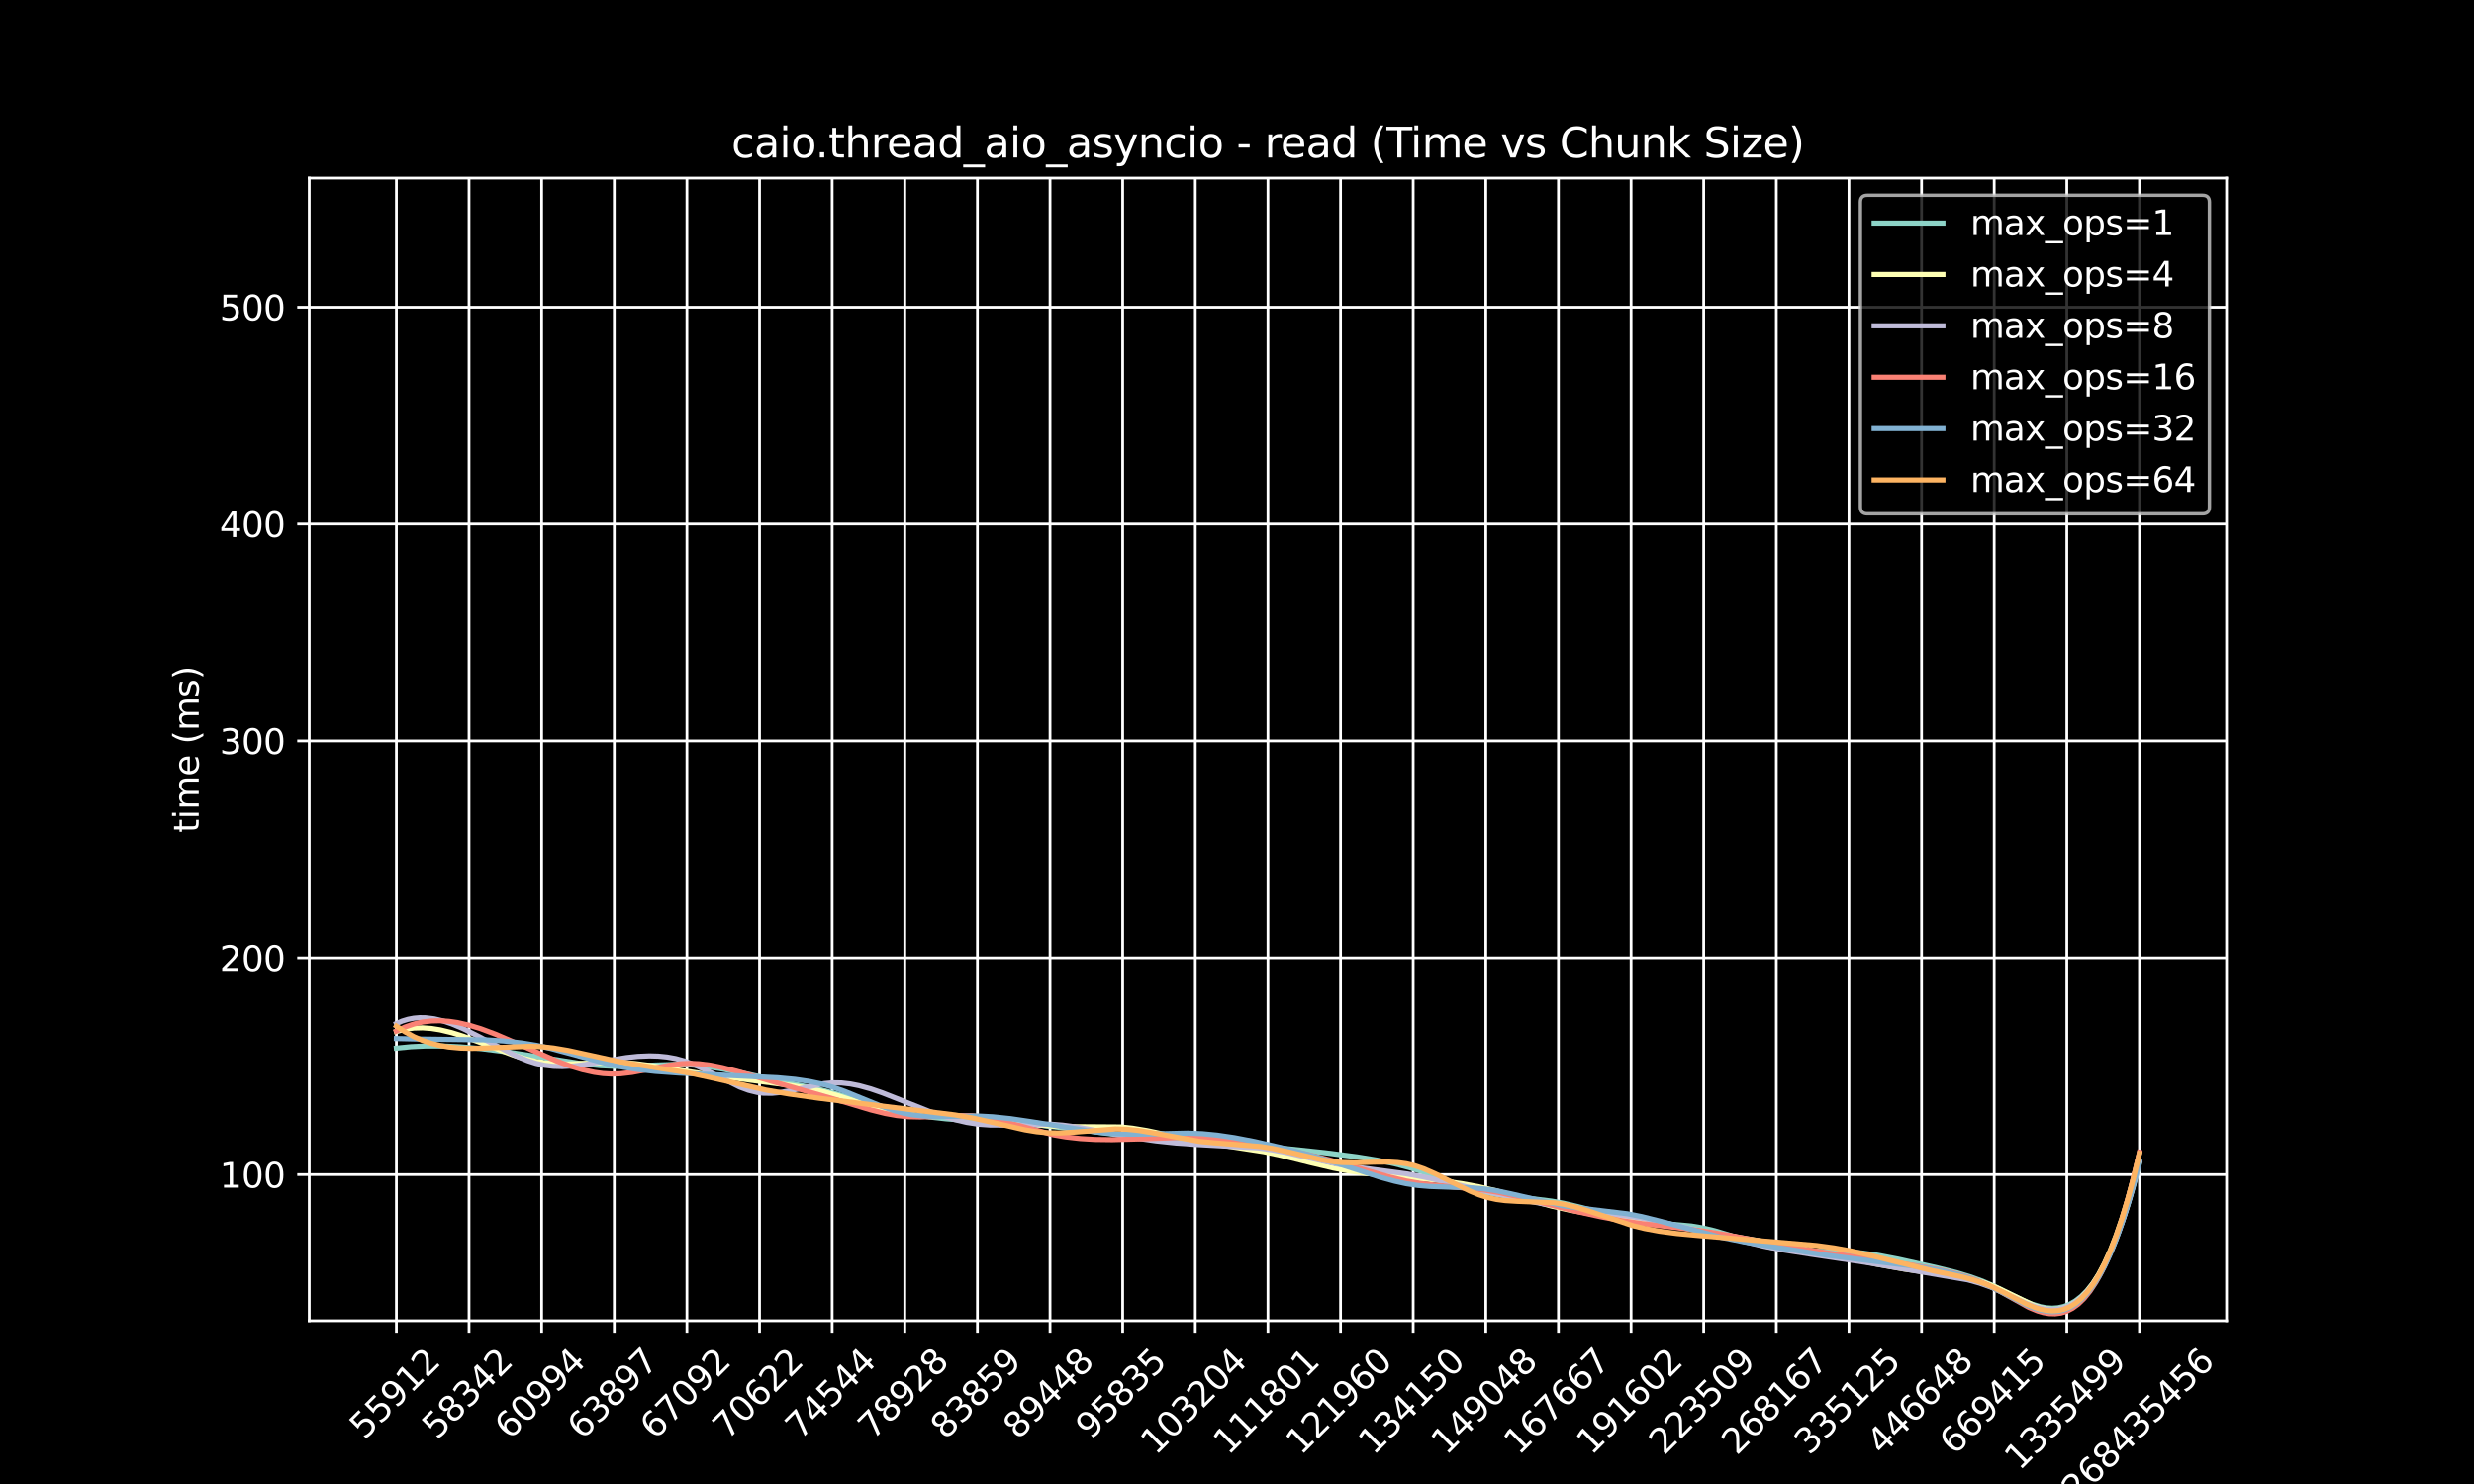 <?xml version="1.0" encoding="utf-8" standalone="no"?>
<!DOCTYPE svg PUBLIC "-//W3C//DTD SVG 1.1//EN"
  "http://www.w3.org/Graphics/SVG/1.1/DTD/svg11.dtd">
<svg xmlns:xlink="http://www.w3.org/1999/xlink" width="720pt" height="432pt" viewBox="0 0 720 432" xmlns="http://www.w3.org/2000/svg" version="1.1">
 <defs>
  <style type="text/css">*{stroke-linejoin: round; stroke-linecap: butt}</style>
 </defs>
 <g id="figure_1">
  <g id="patch_1">
   <path d="M 0 432 
L 720 432 
L 720 0 
L 0 0 
z
"/>
  </g>
  <g id="axes_1">
   <g id="patch_2">
    <path d="M 90 384.48 
L 648 384.48 
L 648 51.84 
L 90 51.84 
z
"/>
   </g>
   <g id="matplotlib.axis_1">
    <g id="xtick_1">
     <g id="line2d_1">
      <path d="M 115.364 384.48 
L 115.364 51.84 
" clip-path="url(#p810d6b434a)" style="fill: none; stroke: #ffffff; stroke-width: 0.8; stroke-linecap: square"/>
     </g>
     <g id="line2d_2">
      <defs>
       <path id="mb8917565cd" d="M 0 0 
L 0 3.5 
" style="stroke: #ffffff; stroke-width: 0.8"/>
      </defs>
      <g>
       <use xlink:href="#mb8917565cd" x="115.364" y="384.48" style="fill: #ffffff; stroke: #ffffff; stroke-width: 0.8"/>
      </g>
     </g>
     <g id="text_1">
      <!-- 55912 -->
      <g style="fill: #ffffff" transform="translate(106.067 419.348) rotate(-45) scale(0.1 -0.1)">
       <defs>
        <path id="DejaVuSans-35" d="M 691 4666 
L 3169 4666 
L 3169 4134 
L 1269 4134 
L 1269 2991 
Q 1406 3038 1543 3061 
Q 1681 3084 1819 3084 
Q 2600 3084 3056 2656 
Q 3513 2228 3513 1497 
Q 3513 744 3044 326 
Q 2575 -91 1722 -91 
Q 1428 -91 1123 -41 
Q 819 9 494 109 
L 494 744 
Q 775 591 1075 516 
Q 1375 441 1709 441 
Q 2250 441 2565 725 
Q 2881 1009 2881 1497 
Q 2881 1984 2565 2268 
Q 2250 2553 1709 2553 
Q 1456 2553 1204 2497 
Q 953 2441 691 2322 
L 691 4666 
z
" transform="scale(0.016)"/>
        <path id="DejaVuSans-39" d="M 703 97 
L 703 672 
Q 941 559 1184 500 
Q 1428 441 1663 441 
Q 2288 441 2617 861 
Q 2947 1281 2994 2138 
Q 2813 1869 2534 1725 
Q 2256 1581 1919 1581 
Q 1219 1581 811 2004 
Q 403 2428 403 3163 
Q 403 3881 828 4315 
Q 1253 4750 1959 4750 
Q 2769 4750 3195 4129 
Q 3622 3509 3622 2328 
Q 3622 1225 3098 567 
Q 2575 -91 1691 -91 
Q 1453 -91 1209 -44 
Q 966 3 703 97 
z
M 1959 2075 
Q 2384 2075 2632 2365 
Q 2881 2656 2881 3163 
Q 2881 3666 2632 3958 
Q 2384 4250 1959 4250 
Q 1534 4250 1286 3958 
Q 1038 3666 1038 3163 
Q 1038 2656 1286 2365 
Q 1534 2075 1959 2075 
z
" transform="scale(0.016)"/>
        <path id="DejaVuSans-31" d="M 794 531 
L 1825 531 
L 1825 4091 
L 703 3866 
L 703 4441 
L 1819 4666 
L 2450 4666 
L 2450 531 
L 3481 531 
L 3481 0 
L 794 0 
L 794 531 
z
" transform="scale(0.016)"/>
        <path id="DejaVuSans-32" d="M 1228 531 
L 3431 531 
L 3431 0 
L 469 0 
L 469 531 
Q 828 903 1448 1529 
Q 2069 2156 2228 2338 
Q 2531 2678 2651 2914 
Q 2772 3150 2772 3378 
Q 2772 3750 2511 3984 
Q 2250 4219 1831 4219 
Q 1534 4219 1204 4116 
Q 875 4013 500 3803 
L 500 4441 
Q 881 4594 1212 4672 
Q 1544 4750 1819 4750 
Q 2544 4750 2975 4387 
Q 3406 4025 3406 3419 
Q 3406 3131 3298 2873 
Q 3191 2616 2906 2266 
Q 2828 2175 2409 1742 
Q 1991 1309 1228 531 
z
" transform="scale(0.016)"/>
       </defs>
       <use xlink:href="#DejaVuSans-35"/>
       <use xlink:href="#DejaVuSans-35" x="63.623"/>
       <use xlink:href="#DejaVuSans-39" x="127.246"/>
       <use xlink:href="#DejaVuSans-31" x="190.869"/>
       <use xlink:href="#DejaVuSans-32" x="254.492"/>
      </g>
     </g>
    </g>
    <g id="xtick_2">
     <g id="line2d_3">
      <path d="M 136.5 384.48 
L 136.5 51.84 
" clip-path="url(#p810d6b434a)" style="fill: none; stroke: #ffffff; stroke-width: 0.8; stroke-linecap: square"/>
     </g>
     <g id="line2d_4">
      <g>
       <use xlink:href="#mb8917565cd" x="136.5" y="384.48" style="fill: #ffffff; stroke: #ffffff; stroke-width: 0.8"/>
      </g>
     </g>
     <g id="text_2">
      <!-- 58342 -->
      <g style="fill: #ffffff" transform="translate(127.204 419.348) rotate(-45) scale(0.1 -0.1)">
       <defs>
        <path id="DejaVuSans-38" d="M 2034 2216 
Q 1584 2216 1326 1975 
Q 1069 1734 1069 1313 
Q 1069 891 1326 650 
Q 1584 409 2034 409 
Q 2484 409 2743 651 
Q 3003 894 3003 1313 
Q 3003 1734 2745 1975 
Q 2488 2216 2034 2216 
z
M 1403 2484 
Q 997 2584 770 2862 
Q 544 3141 544 3541 
Q 544 4100 942 4425 
Q 1341 4750 2034 4750 
Q 2731 4750 3128 4425 
Q 3525 4100 3525 3541 
Q 3525 3141 3298 2862 
Q 3072 2584 2669 2484 
Q 3125 2378 3379 2068 
Q 3634 1759 3634 1313 
Q 3634 634 3220 271 
Q 2806 -91 2034 -91 
Q 1263 -91 848 271 
Q 434 634 434 1313 
Q 434 1759 690 2068 
Q 947 2378 1403 2484 
z
M 1172 3481 
Q 1172 3119 1398 2916 
Q 1625 2713 2034 2713 
Q 2441 2713 2670 2916 
Q 2900 3119 2900 3481 
Q 2900 3844 2670 4047 
Q 2441 4250 2034 4250 
Q 1625 4250 1398 4047 
Q 1172 3844 1172 3481 
z
" transform="scale(0.016)"/>
        <path id="DejaVuSans-33" d="M 2597 2516 
Q 3050 2419 3304 2112 
Q 3559 1806 3559 1356 
Q 3559 666 3084 287 
Q 2609 -91 1734 -91 
Q 1441 -91 1130 -33 
Q 819 25 488 141 
L 488 750 
Q 750 597 1062 519 
Q 1375 441 1716 441 
Q 2309 441 2620 675 
Q 2931 909 2931 1356 
Q 2931 1769 2642 2001 
Q 2353 2234 1838 2234 
L 1294 2234 
L 1294 2753 
L 1863 2753 
Q 2328 2753 2575 2939 
Q 2822 3125 2822 3475 
Q 2822 3834 2567 4026 
Q 2313 4219 1838 4219 
Q 1578 4219 1281 4162 
Q 984 4106 628 3988 
L 628 4550 
Q 988 4650 1302 4700 
Q 1616 4750 1894 4750 
Q 2613 4750 3031 4423 
Q 3450 4097 3450 3541 
Q 3450 3153 3228 2886 
Q 3006 2619 2597 2516 
z
" transform="scale(0.016)"/>
        <path id="DejaVuSans-34" d="M 2419 4116 
L 825 1625 
L 2419 1625 
L 2419 4116 
z
M 2253 4666 
L 3047 4666 
L 3047 1625 
L 3713 1625 
L 3713 1100 
L 3047 1100 
L 3047 0 
L 2419 0 
L 2419 1100 
L 313 1100 
L 313 1709 
L 2253 4666 
z
" transform="scale(0.016)"/>
       </defs>
       <use xlink:href="#DejaVuSans-35"/>
       <use xlink:href="#DejaVuSans-38" x="63.623"/>
       <use xlink:href="#DejaVuSans-33" x="127.246"/>
       <use xlink:href="#DejaVuSans-34" x="190.869"/>
       <use xlink:href="#DejaVuSans-32" x="254.492"/>
      </g>
     </g>
    </g>
    <g id="xtick_3">
     <g id="line2d_5">
      <path d="M 157.636 384.48 
L 157.636 51.84 
" clip-path="url(#p810d6b434a)" style="fill: none; stroke: #ffffff; stroke-width: 0.8; stroke-linecap: square"/>
     </g>
     <g id="line2d_6">
      <g>
       <use xlink:href="#mb8917565cd" x="157.636" y="384.48" style="fill: #ffffff; stroke: #ffffff; stroke-width: 0.8"/>
      </g>
     </g>
     <g id="text_3">
      <!-- 60994 -->
      <g style="fill: #ffffff" transform="translate(148.34 419.348) rotate(-45) scale(0.1 -0.1)">
       <defs>
        <path id="DejaVuSans-36" d="M 2113 2584 
Q 1688 2584 1439 2293 
Q 1191 2003 1191 1497 
Q 1191 994 1439 701 
Q 1688 409 2113 409 
Q 2538 409 2786 701 
Q 3034 994 3034 1497 
Q 3034 2003 2786 2293 
Q 2538 2584 2113 2584 
z
M 3366 4563 
L 3366 3988 
Q 3128 4100 2886 4159 
Q 2644 4219 2406 4219 
Q 1781 4219 1451 3797 
Q 1122 3375 1075 2522 
Q 1259 2794 1537 2939 
Q 1816 3084 2150 3084 
Q 2853 3084 3261 2657 
Q 3669 2231 3669 1497 
Q 3669 778 3244 343 
Q 2819 -91 2113 -91 
Q 1303 -91 875 529 
Q 447 1150 447 2328 
Q 447 3434 972 4092 
Q 1497 4750 2381 4750 
Q 2619 4750 2861 4703 
Q 3103 4656 3366 4563 
z
" transform="scale(0.016)"/>
        <path id="DejaVuSans-30" d="M 2034 4250 
Q 1547 4250 1301 3770 
Q 1056 3291 1056 2328 
Q 1056 1369 1301 889 
Q 1547 409 2034 409 
Q 2525 409 2770 889 
Q 3016 1369 3016 2328 
Q 3016 3291 2770 3770 
Q 2525 4250 2034 4250 
z
M 2034 4750 
Q 2819 4750 3233 4129 
Q 3647 3509 3647 2328 
Q 3647 1150 3233 529 
Q 2819 -91 2034 -91 
Q 1250 -91 836 529 
Q 422 1150 422 2328 
Q 422 3509 836 4129 
Q 1250 4750 2034 4750 
z
" transform="scale(0.016)"/>
       </defs>
       <use xlink:href="#DejaVuSans-36"/>
       <use xlink:href="#DejaVuSans-30" x="63.623"/>
       <use xlink:href="#DejaVuSans-39" x="127.246"/>
       <use xlink:href="#DejaVuSans-39" x="190.869"/>
       <use xlink:href="#DejaVuSans-34" x="254.492"/>
      </g>
     </g>
    </g>
    <g id="xtick_4">
     <g id="line2d_7">
      <path d="M 178.773 384.48 
L 178.773 51.84 
" clip-path="url(#p810d6b434a)" style="fill: none; stroke: #ffffff; stroke-width: 0.8; stroke-linecap: square"/>
     </g>
     <g id="line2d_8">
      <g>
       <use xlink:href="#mb8917565cd" x="178.773" y="384.48" style="fill: #ffffff; stroke: #ffffff; stroke-width: 0.8"/>
      </g>
     </g>
     <g id="text_4">
      <!-- 63897 -->
      <g style="fill: #ffffff" transform="translate(169.476 419.348) rotate(-45) scale(0.1 -0.1)">
       <defs>
        <path id="DejaVuSans-37" d="M 525 4666 
L 3525 4666 
L 3525 4397 
L 1831 0 
L 1172 0 
L 2766 4134 
L 525 4134 
L 525 4666 
z
" transform="scale(0.016)"/>
       </defs>
       <use xlink:href="#DejaVuSans-36"/>
       <use xlink:href="#DejaVuSans-33" x="63.623"/>
       <use xlink:href="#DejaVuSans-38" x="127.246"/>
       <use xlink:href="#DejaVuSans-39" x="190.869"/>
       <use xlink:href="#DejaVuSans-37" x="254.492"/>
      </g>
     </g>
    </g>
    <g id="xtick_5">
     <g id="line2d_9">
      <path d="M 199.909 384.48 
L 199.909 51.84 
" clip-path="url(#p810d6b434a)" style="fill: none; stroke: #ffffff; stroke-width: 0.8; stroke-linecap: square"/>
     </g>
     <g id="line2d_10">
      <g>
       <use xlink:href="#mb8917565cd" x="199.909" y="384.48" style="fill: #ffffff; stroke: #ffffff; stroke-width: 0.8"/>
      </g>
     </g>
     <g id="text_5">
      <!-- 67092 -->
      <g style="fill: #ffffff" transform="translate(190.613 419.348) rotate(-45) scale(0.1 -0.1)">
       <use xlink:href="#DejaVuSans-36"/>
       <use xlink:href="#DejaVuSans-37" x="63.623"/>
       <use xlink:href="#DejaVuSans-30" x="127.246"/>
       <use xlink:href="#DejaVuSans-39" x="190.869"/>
       <use xlink:href="#DejaVuSans-32" x="254.492"/>
      </g>
     </g>
    </g>
    <g id="xtick_6">
     <g id="line2d_11">
      <path d="M 221.045 384.48 
L 221.045 51.84 
" clip-path="url(#p810d6b434a)" style="fill: none; stroke: #ffffff; stroke-width: 0.8; stroke-linecap: square"/>
     </g>
     <g id="line2d_12">
      <g>
       <use xlink:href="#mb8917565cd" x="221.045" y="384.48" style="fill: #ffffff; stroke: #ffffff; stroke-width: 0.8"/>
      </g>
     </g>
     <g id="text_6">
      <!-- 70622 -->
      <g style="fill: #ffffff" transform="translate(211.749 419.348) rotate(-45) scale(0.1 -0.1)">
       <use xlink:href="#DejaVuSans-37"/>
       <use xlink:href="#DejaVuSans-30" x="63.623"/>
       <use xlink:href="#DejaVuSans-36" x="127.246"/>
       <use xlink:href="#DejaVuSans-32" x="190.869"/>
       <use xlink:href="#DejaVuSans-32" x="254.492"/>
      </g>
     </g>
    </g>
    <g id="xtick_7">
     <g id="line2d_13">
      <path d="M 242.182 384.48 
L 242.182 51.84 
" clip-path="url(#p810d6b434a)" style="fill: none; stroke: #ffffff; stroke-width: 0.8; stroke-linecap: square"/>
     </g>
     <g id="line2d_14">
      <g>
       <use xlink:href="#mb8917565cd" x="242.182" y="384.48" style="fill: #ffffff; stroke: #ffffff; stroke-width: 0.8"/>
      </g>
     </g>
     <g id="text_7">
      <!-- 74544 -->
      <g style="fill: #ffffff" transform="translate(232.886 419.348) rotate(-45) scale(0.1 -0.1)">
       <use xlink:href="#DejaVuSans-37"/>
       <use xlink:href="#DejaVuSans-34" x="63.623"/>
       <use xlink:href="#DejaVuSans-35" x="127.246"/>
       <use xlink:href="#DejaVuSans-34" x="190.869"/>
       <use xlink:href="#DejaVuSans-34" x="254.492"/>
      </g>
     </g>
    </g>
    <g id="xtick_8">
     <g id="line2d_15">
      <path d="M 263.318 384.48 
L 263.318 51.84 
" clip-path="url(#p810d6b434a)" style="fill: none; stroke: #ffffff; stroke-width: 0.8; stroke-linecap: square"/>
     </g>
     <g id="line2d_16">
      <g>
       <use xlink:href="#mb8917565cd" x="263.318" y="384.48" style="fill: #ffffff; stroke: #ffffff; stroke-width: 0.8"/>
      </g>
     </g>
     <g id="text_8">
      <!-- 78928 -->
      <g style="fill: #ffffff" transform="translate(254.022 419.348) rotate(-45) scale(0.1 -0.1)">
       <use xlink:href="#DejaVuSans-37"/>
       <use xlink:href="#DejaVuSans-38" x="63.623"/>
       <use xlink:href="#DejaVuSans-39" x="127.246"/>
       <use xlink:href="#DejaVuSans-32" x="190.869"/>
       <use xlink:href="#DejaVuSans-38" x="254.492"/>
      </g>
     </g>
    </g>
    <g id="xtick_9">
     <g id="line2d_17">
      <path d="M 284.455 384.48 
L 284.455 51.84 
" clip-path="url(#p810d6b434a)" style="fill: none; stroke: #ffffff; stroke-width: 0.8; stroke-linecap: square"/>
     </g>
     <g id="line2d_18">
      <g>
       <use xlink:href="#mb8917565cd" x="284.455" y="384.48" style="fill: #ffffff; stroke: #ffffff; stroke-width: 0.8"/>
      </g>
     </g>
     <g id="text_9">
      <!-- 83859 -->
      <g style="fill: #ffffff" transform="translate(275.158 419.348) rotate(-45) scale(0.1 -0.1)">
       <use xlink:href="#DejaVuSans-38"/>
       <use xlink:href="#DejaVuSans-33" x="63.623"/>
       <use xlink:href="#DejaVuSans-38" x="127.246"/>
       <use xlink:href="#DejaVuSans-35" x="190.869"/>
       <use xlink:href="#DejaVuSans-39" x="254.492"/>
      </g>
     </g>
    </g>
    <g id="xtick_10">
     <g id="line2d_19">
      <path d="M 305.591 384.48 
L 305.591 51.84 
" clip-path="url(#p810d6b434a)" style="fill: none; stroke: #ffffff; stroke-width: 0.8; stroke-linecap: square"/>
     </g>
     <g id="line2d_20">
      <g>
       <use xlink:href="#mb8917565cd" x="305.591" y="384.48" style="fill: #ffffff; stroke: #ffffff; stroke-width: 0.8"/>
      </g>
     </g>
     <g id="text_10">
      <!-- 89448 -->
      <g style="fill: #ffffff" transform="translate(296.295 419.348) rotate(-45) scale(0.1 -0.1)">
       <use xlink:href="#DejaVuSans-38"/>
       <use xlink:href="#DejaVuSans-39" x="63.623"/>
       <use xlink:href="#DejaVuSans-34" x="127.246"/>
       <use xlink:href="#DejaVuSans-34" x="190.869"/>
       <use xlink:href="#DejaVuSans-38" x="254.492"/>
      </g>
     </g>
    </g>
    <g id="xtick_11">
     <g id="line2d_21">
      <path d="M 326.727 384.48 
L 326.727 51.84 
" clip-path="url(#p810d6b434a)" style="fill: none; stroke: #ffffff; stroke-width: 0.8; stroke-linecap: square"/>
     </g>
     <g id="line2d_22">
      <g>
       <use xlink:href="#mb8917565cd" x="326.727" y="384.48" style="fill: #ffffff; stroke: #ffffff; stroke-width: 0.8"/>
      </g>
     </g>
     <g id="text_11">
      <!-- 95835 -->
      <g style="fill: #ffffff" transform="translate(317.431 419.348) rotate(-45) scale(0.1 -0.1)">
       <use xlink:href="#DejaVuSans-39"/>
       <use xlink:href="#DejaVuSans-35" x="63.623"/>
       <use xlink:href="#DejaVuSans-38" x="127.246"/>
       <use xlink:href="#DejaVuSans-33" x="190.869"/>
       <use xlink:href="#DejaVuSans-35" x="254.492"/>
      </g>
     </g>
    </g>
    <g id="xtick_12">
     <g id="line2d_23">
      <path d="M 347.864 384.48 
L 347.864 51.84 
" clip-path="url(#p810d6b434a)" style="fill: none; stroke: #ffffff; stroke-width: 0.8; stroke-linecap: square"/>
     </g>
     <g id="line2d_24">
      <g>
       <use xlink:href="#mb8917565cd" x="347.864" y="384.48" style="fill: #ffffff; stroke: #ffffff; stroke-width: 0.8"/>
      </g>
     </g>
     <g id="text_12">
      <!-- 103204 -->
      <g style="fill: #ffffff" transform="translate(336.318 423.847) rotate(-45) scale(0.1 -0.1)">
       <use xlink:href="#DejaVuSans-31"/>
       <use xlink:href="#DejaVuSans-30" x="63.623"/>
       <use xlink:href="#DejaVuSans-33" x="127.246"/>
       <use xlink:href="#DejaVuSans-32" x="190.869"/>
       <use xlink:href="#DejaVuSans-30" x="254.492"/>
       <use xlink:href="#DejaVuSans-34" x="318.115"/>
      </g>
     </g>
    </g>
    <g id="xtick_13">
     <g id="line2d_25">
      <path d="M 369 384.48 
L 369 51.84 
" clip-path="url(#p810d6b434a)" style="fill: none; stroke: #ffffff; stroke-width: 0.8; stroke-linecap: square"/>
     </g>
     <g id="line2d_26">
      <g>
       <use xlink:href="#mb8917565cd" x="369" y="384.48" style="fill: #ffffff; stroke: #ffffff; stroke-width: 0.8"/>
      </g>
     </g>
     <g id="text_13">
      <!-- 111801 -->
      <g style="fill: #ffffff" transform="translate(357.454 423.847) rotate(-45) scale(0.1 -0.1)">
       <use xlink:href="#DejaVuSans-31"/>
       <use xlink:href="#DejaVuSans-31" x="63.623"/>
       <use xlink:href="#DejaVuSans-31" x="127.246"/>
       <use xlink:href="#DejaVuSans-38" x="190.869"/>
       <use xlink:href="#DejaVuSans-30" x="254.492"/>
       <use xlink:href="#DejaVuSans-31" x="318.115"/>
      </g>
     </g>
    </g>
    <g id="xtick_14">
     <g id="line2d_27">
      <path d="M 390.136 384.48 
L 390.136 51.84 
" clip-path="url(#p810d6b434a)" style="fill: none; stroke: #ffffff; stroke-width: 0.8; stroke-linecap: square"/>
     </g>
     <g id="line2d_28">
      <g>
       <use xlink:href="#mb8917565cd" x="390.136" y="384.48" style="fill: #ffffff; stroke: #ffffff; stroke-width: 0.8"/>
      </g>
     </g>
     <g id="text_14">
      <!-- 121960 -->
      <g style="fill: #ffffff" transform="translate(378.591 423.847) rotate(-45) scale(0.1 -0.1)">
       <use xlink:href="#DejaVuSans-31"/>
       <use xlink:href="#DejaVuSans-32" x="63.623"/>
       <use xlink:href="#DejaVuSans-31" x="127.246"/>
       <use xlink:href="#DejaVuSans-39" x="190.869"/>
       <use xlink:href="#DejaVuSans-36" x="254.492"/>
       <use xlink:href="#DejaVuSans-30" x="318.115"/>
      </g>
     </g>
    </g>
    <g id="xtick_15">
     <g id="line2d_29">
      <path d="M 411.273 384.48 
L 411.273 51.84 
" clip-path="url(#p810d6b434a)" style="fill: none; stroke: #ffffff; stroke-width: 0.8; stroke-linecap: square"/>
     </g>
     <g id="line2d_30">
      <g>
       <use xlink:href="#mb8917565cd" x="411.273" y="384.48" style="fill: #ffffff; stroke: #ffffff; stroke-width: 0.8"/>
      </g>
     </g>
     <g id="text_15">
      <!-- 134150 -->
      <g style="fill: #ffffff" transform="translate(399.727 423.847) rotate(-45) scale(0.1 -0.1)">
       <use xlink:href="#DejaVuSans-31"/>
       <use xlink:href="#DejaVuSans-33" x="63.623"/>
       <use xlink:href="#DejaVuSans-34" x="127.246"/>
       <use xlink:href="#DejaVuSans-31" x="190.869"/>
       <use xlink:href="#DejaVuSans-35" x="254.492"/>
       <use xlink:href="#DejaVuSans-30" x="318.115"/>
      </g>
     </g>
    </g>
    <g id="xtick_16">
     <g id="line2d_31">
      <path d="M 432.409 384.48 
L 432.409 51.84 
" clip-path="url(#p810d6b434a)" style="fill: none; stroke: #ffffff; stroke-width: 0.8; stroke-linecap: square"/>
     </g>
     <g id="line2d_32">
      <g>
       <use xlink:href="#mb8917565cd" x="432.409" y="384.48" style="fill: #ffffff; stroke: #ffffff; stroke-width: 0.8"/>
      </g>
     </g>
     <g id="text_16">
      <!-- 149048 -->
      <g style="fill: #ffffff" transform="translate(420.863 423.847) rotate(-45) scale(0.1 -0.1)">
       <use xlink:href="#DejaVuSans-31"/>
       <use xlink:href="#DejaVuSans-34" x="63.623"/>
       <use xlink:href="#DejaVuSans-39" x="127.246"/>
       <use xlink:href="#DejaVuSans-30" x="190.869"/>
       <use xlink:href="#DejaVuSans-34" x="254.492"/>
       <use xlink:href="#DejaVuSans-38" x="318.115"/>
      </g>
     </g>
    </g>
    <g id="xtick_17">
     <g id="line2d_33">
      <path d="M 453.545 384.48 
L 453.545 51.84 
" clip-path="url(#p810d6b434a)" style="fill: none; stroke: #ffffff; stroke-width: 0.8; stroke-linecap: square"/>
     </g>
     <g id="line2d_34">
      <g>
       <use xlink:href="#mb8917565cd" x="453.545" y="384.48" style="fill: #ffffff; stroke: #ffffff; stroke-width: 0.8"/>
      </g>
     </g>
     <g id="text_17">
      <!-- 167667 -->
      <g style="fill: #ffffff" transform="translate(442 423.847) rotate(-45) scale(0.1 -0.1)">
       <use xlink:href="#DejaVuSans-31"/>
       <use xlink:href="#DejaVuSans-36" x="63.623"/>
       <use xlink:href="#DejaVuSans-37" x="127.246"/>
       <use xlink:href="#DejaVuSans-36" x="190.869"/>
       <use xlink:href="#DejaVuSans-36" x="254.492"/>
       <use xlink:href="#DejaVuSans-37" x="318.115"/>
      </g>
     </g>
    </g>
    <g id="xtick_18">
     <g id="line2d_35">
      <path d="M 474.682 384.48 
L 474.682 51.84 
" clip-path="url(#p810d6b434a)" style="fill: none; stroke: #ffffff; stroke-width: 0.8; stroke-linecap: square"/>
     </g>
     <g id="line2d_36">
      <g>
       <use xlink:href="#mb8917565cd" x="474.682" y="384.48" style="fill: #ffffff; stroke: #ffffff; stroke-width: 0.8"/>
      </g>
     </g>
     <g id="text_18">
      <!-- 191602 -->
      <g style="fill: #ffffff" transform="translate(463.136 423.847) rotate(-45) scale(0.1 -0.1)">
       <use xlink:href="#DejaVuSans-31"/>
       <use xlink:href="#DejaVuSans-39" x="63.623"/>
       <use xlink:href="#DejaVuSans-31" x="127.246"/>
       <use xlink:href="#DejaVuSans-36" x="190.869"/>
       <use xlink:href="#DejaVuSans-30" x="254.492"/>
       <use xlink:href="#DejaVuSans-32" x="318.115"/>
      </g>
     </g>
    </g>
    <g id="xtick_19">
     <g id="line2d_37">
      <path d="M 495.818 384.48 
L 495.818 51.84 
" clip-path="url(#p810d6b434a)" style="fill: none; stroke: #ffffff; stroke-width: 0.8; stroke-linecap: square"/>
     </g>
     <g id="line2d_38">
      <g>
       <use xlink:href="#mb8917565cd" x="495.818" y="384.48" style="fill: #ffffff; stroke: #ffffff; stroke-width: 0.8"/>
      </g>
     </g>
     <g id="text_19">
      <!-- 223509 -->
      <g style="fill: #ffffff" transform="translate(484.272 423.847) rotate(-45) scale(0.1 -0.1)">
       <use xlink:href="#DejaVuSans-32"/>
       <use xlink:href="#DejaVuSans-32" x="63.623"/>
       <use xlink:href="#DejaVuSans-33" x="127.246"/>
       <use xlink:href="#DejaVuSans-35" x="190.869"/>
       <use xlink:href="#DejaVuSans-30" x="254.492"/>
       <use xlink:href="#DejaVuSans-39" x="318.115"/>
      </g>
     </g>
    </g>
    <g id="xtick_20">
     <g id="line2d_39">
      <path d="M 516.955 384.48 
L 516.955 51.84 
" clip-path="url(#p810d6b434a)" style="fill: none; stroke: #ffffff; stroke-width: 0.8; stroke-linecap: square"/>
     </g>
     <g id="line2d_40">
      <g>
       <use xlink:href="#mb8917565cd" x="516.955" y="384.48" style="fill: #ffffff; stroke: #ffffff; stroke-width: 0.8"/>
      </g>
     </g>
     <g id="text_20">
      <!-- 268167 -->
      <g style="fill: #ffffff" transform="translate(505.409 423.847) rotate(-45) scale(0.1 -0.1)">
       <use xlink:href="#DejaVuSans-32"/>
       <use xlink:href="#DejaVuSans-36" x="63.623"/>
       <use xlink:href="#DejaVuSans-38" x="127.246"/>
       <use xlink:href="#DejaVuSans-31" x="190.869"/>
       <use xlink:href="#DejaVuSans-36" x="254.492"/>
       <use xlink:href="#DejaVuSans-37" x="318.115"/>
      </g>
     </g>
    </g>
    <g id="xtick_21">
     <g id="line2d_41">
      <path d="M 538.091 384.48 
L 538.091 51.84 
" clip-path="url(#p810d6b434a)" style="fill: none; stroke: #ffffff; stroke-width: 0.8; stroke-linecap: square"/>
     </g>
     <g id="line2d_42">
      <g>
       <use xlink:href="#mb8917565cd" x="538.091" y="384.48" style="fill: #ffffff; stroke: #ffffff; stroke-width: 0.8"/>
      </g>
     </g>
     <g id="text_21">
      <!-- 335125 -->
      <g style="fill: #ffffff" transform="translate(526.545 423.847) rotate(-45) scale(0.1 -0.1)">
       <use xlink:href="#DejaVuSans-33"/>
       <use xlink:href="#DejaVuSans-33" x="63.623"/>
       <use xlink:href="#DejaVuSans-35" x="127.246"/>
       <use xlink:href="#DejaVuSans-31" x="190.869"/>
       <use xlink:href="#DejaVuSans-32" x="254.492"/>
       <use xlink:href="#DejaVuSans-35" x="318.115"/>
      </g>
     </g>
    </g>
    <g id="xtick_22">
     <g id="line2d_43">
      <path d="M 559.227 384.48 
L 559.227 51.84 
" clip-path="url(#p810d6b434a)" style="fill: none; stroke: #ffffff; stroke-width: 0.8; stroke-linecap: square"/>
     </g>
     <g id="line2d_44">
      <g>
       <use xlink:href="#mb8917565cd" x="559.227" y="384.48" style="fill: #ffffff; stroke: #ffffff; stroke-width: 0.8"/>
      </g>
     </g>
     <g id="text_22">
      <!-- 446648 -->
      <g style="fill: #ffffff" transform="translate(547.682 423.847) rotate(-45) scale(0.1 -0.1)">
       <use xlink:href="#DejaVuSans-34"/>
       <use xlink:href="#DejaVuSans-34" x="63.623"/>
       <use xlink:href="#DejaVuSans-36" x="127.246"/>
       <use xlink:href="#DejaVuSans-36" x="190.869"/>
       <use xlink:href="#DejaVuSans-34" x="254.492"/>
       <use xlink:href="#DejaVuSans-38" x="318.115"/>
      </g>
     </g>
    </g>
    <g id="xtick_23">
     <g id="line2d_45">
      <path d="M 580.364 384.48 
L 580.364 51.84 
" clip-path="url(#p810d6b434a)" style="fill: none; stroke: #ffffff; stroke-width: 0.8; stroke-linecap: square"/>
     </g>
     <g id="line2d_46">
      <g>
       <use xlink:href="#mb8917565cd" x="580.364" y="384.48" style="fill: #ffffff; stroke: #ffffff; stroke-width: 0.8"/>
      </g>
     </g>
     <g id="text_23">
      <!-- 669415 -->
      <g style="fill: #ffffff" transform="translate(568.818 423.847) rotate(-45) scale(0.1 -0.1)">
       <use xlink:href="#DejaVuSans-36"/>
       <use xlink:href="#DejaVuSans-36" x="63.623"/>
       <use xlink:href="#DejaVuSans-39" x="127.246"/>
       <use xlink:href="#DejaVuSans-34" x="190.869"/>
       <use xlink:href="#DejaVuSans-31" x="254.492"/>
       <use xlink:href="#DejaVuSans-35" x="318.115"/>
      </g>
     </g>
    </g>
    <g id="xtick_24">
     <g id="line2d_47">
      <path d="M 601.5 384.48 
L 601.5 51.84 
" clip-path="url(#p810d6b434a)" style="fill: none; stroke: #ffffff; stroke-width: 0.8; stroke-linecap: square"/>
     </g>
     <g id="line2d_48">
      <g>
       <use xlink:href="#mb8917565cd" x="601.5" y="384.48" style="fill: #ffffff; stroke: #ffffff; stroke-width: 0.8"/>
      </g>
     </g>
     <g id="text_24">
      <!-- 1335499 -->
      <g style="fill: #ffffff" transform="translate(587.705 428.346) rotate(-45) scale(0.1 -0.1)">
       <use xlink:href="#DejaVuSans-31"/>
       <use xlink:href="#DejaVuSans-33" x="63.623"/>
       <use xlink:href="#DejaVuSans-33" x="127.246"/>
       <use xlink:href="#DejaVuSans-35" x="190.869"/>
       <use xlink:href="#DejaVuSans-34" x="254.492"/>
       <use xlink:href="#DejaVuSans-39" x="318.115"/>
       <use xlink:href="#DejaVuSans-39" x="381.738"/>
      </g>
     </g>
    </g>
    <g id="xtick_25">
     <g id="line2d_49">
      <path d="M 622.636 384.48 
L 622.636 51.84 
" clip-path="url(#p810d6b434a)" style="fill: none; stroke: #ffffff; stroke-width: 0.8; stroke-linecap: square"/>
     </g>
     <g id="line2d_50">
      <g>
       <use xlink:href="#mb8917565cd" x="622.636" y="384.48" style="fill: #ffffff; stroke: #ffffff; stroke-width: 0.8"/>
      </g>
     </g>
     <g id="text_25">
      <!-- 268435456 -->
      <g style="fill: #ffffff" transform="translate(604.342 437.344) rotate(-45) scale(0.1 -0.1)">
       <use xlink:href="#DejaVuSans-32"/>
       <use xlink:href="#DejaVuSans-36" x="63.623"/>
       <use xlink:href="#DejaVuSans-38" x="127.246"/>
       <use xlink:href="#DejaVuSans-34" x="190.869"/>
       <use xlink:href="#DejaVuSans-33" x="254.492"/>
       <use xlink:href="#DejaVuSans-35" x="318.115"/>
       <use xlink:href="#DejaVuSans-34" x="381.738"/>
       <use xlink:href="#DejaVuSans-35" x="445.361"/>
       <use xlink:href="#DejaVuSans-36" x="508.984"/>
      </g>
     </g>
    </g>
    <g id="text_26">
     <!-- chunk_size -->
     <g style="fill: #ffffff" transform="translate(341.655 450.413) scale(0.1 -0.1)">
      <defs>
       <path id="DejaVuSans-63" d="M 3122 3366 
L 3122 2828 
Q 2878 2963 2633 3030 
Q 2388 3097 2138 3097 
Q 1578 3097 1268 2742 
Q 959 2388 959 1747 
Q 959 1106 1268 751 
Q 1578 397 2138 397 
Q 2388 397 2633 464 
Q 2878 531 3122 666 
L 3122 134 
Q 2881 22 2623 -34 
Q 2366 -91 2075 -91 
Q 1284 -91 818 406 
Q 353 903 353 1747 
Q 353 2603 823 3093 
Q 1294 3584 2113 3584 
Q 2378 3584 2631 3529 
Q 2884 3475 3122 3366 
z
" transform="scale(0.016)"/>
       <path id="DejaVuSans-68" d="M 3513 2113 
L 3513 0 
L 2938 0 
L 2938 2094 
Q 2938 2591 2744 2837 
Q 2550 3084 2163 3084 
Q 1697 3084 1428 2787 
Q 1159 2491 1159 1978 
L 1159 0 
L 581 0 
L 581 4863 
L 1159 4863 
L 1159 2956 
Q 1366 3272 1645 3428 
Q 1925 3584 2291 3584 
Q 2894 3584 3203 3211 
Q 3513 2838 3513 2113 
z
" transform="scale(0.016)"/>
       <path id="DejaVuSans-75" d="M 544 1381 
L 544 3500 
L 1119 3500 
L 1119 1403 
Q 1119 906 1312 657 
Q 1506 409 1894 409 
Q 2359 409 2629 706 
Q 2900 1003 2900 1516 
L 2900 3500 
L 3475 3500 
L 3475 0 
L 2900 0 
L 2900 538 
Q 2691 219 2414 64 
Q 2138 -91 1772 -91 
Q 1169 -91 856 284 
Q 544 659 544 1381 
z
M 1991 3584 
L 1991 3584 
z
" transform="scale(0.016)"/>
       <path id="DejaVuSans-6e" d="M 3513 2113 
L 3513 0 
L 2938 0 
L 2938 2094 
Q 2938 2591 2744 2837 
Q 2550 3084 2163 3084 
Q 1697 3084 1428 2787 
Q 1159 2491 1159 1978 
L 1159 0 
L 581 0 
L 581 3500 
L 1159 3500 
L 1159 2956 
Q 1366 3272 1645 3428 
Q 1925 3584 2291 3584 
Q 2894 3584 3203 3211 
Q 3513 2838 3513 2113 
z
" transform="scale(0.016)"/>
       <path id="DejaVuSans-6b" d="M 581 4863 
L 1159 4863 
L 1159 1991 
L 2875 3500 
L 3609 3500 
L 1753 1863 
L 3688 0 
L 2938 0 
L 1159 1709 
L 1159 0 
L 581 0 
L 581 4863 
z
" transform="scale(0.016)"/>
       <path id="DejaVuSans-5f" d="M 3263 -1063 
L 3263 -1509 
L -63 -1509 
L -63 -1063 
L 3263 -1063 
z
" transform="scale(0.016)"/>
       <path id="DejaVuSans-73" d="M 2834 3397 
L 2834 2853 
Q 2591 2978 2328 3040 
Q 2066 3103 1784 3103 
Q 1356 3103 1142 2972 
Q 928 2841 928 2578 
Q 928 2378 1081 2264 
Q 1234 2150 1697 2047 
L 1894 2003 
Q 2506 1872 2764 1633 
Q 3022 1394 3022 966 
Q 3022 478 2636 193 
Q 2250 -91 1575 -91 
Q 1294 -91 989 -36 
Q 684 19 347 128 
L 347 722 
Q 666 556 975 473 
Q 1284 391 1588 391 
Q 1994 391 2212 530 
Q 2431 669 2431 922 
Q 2431 1156 2273 1281 
Q 2116 1406 1581 1522 
L 1381 1569 
Q 847 1681 609 1914 
Q 372 2147 372 2553 
Q 372 3047 722 3315 
Q 1072 3584 1716 3584 
Q 2034 3584 2315 3537 
Q 2597 3491 2834 3397 
z
" transform="scale(0.016)"/>
       <path id="DejaVuSans-69" d="M 603 3500 
L 1178 3500 
L 1178 0 
L 603 0 
L 603 3500 
z
M 603 4863 
L 1178 4863 
L 1178 4134 
L 603 4134 
L 603 4863 
z
" transform="scale(0.016)"/>
       <path id="DejaVuSans-7a" d="M 353 3500 
L 3084 3500 
L 3084 2975 
L 922 459 
L 3084 459 
L 3084 0 
L 275 0 
L 275 525 
L 2438 3041 
L 353 3041 
L 353 3500 
z
" transform="scale(0.016)"/>
       <path id="DejaVuSans-65" d="M 3597 1894 
L 3597 1613 
L 953 1613 
Q 991 1019 1311 708 
Q 1631 397 2203 397 
Q 2534 397 2845 478 
Q 3156 559 3463 722 
L 3463 178 
Q 3153 47 2828 -22 
Q 2503 -91 2169 -91 
Q 1331 -91 842 396 
Q 353 884 353 1716 
Q 353 2575 817 3079 
Q 1281 3584 2069 3584 
Q 2775 3584 3186 3129 
Q 3597 2675 3597 1894 
z
M 3022 2063 
Q 3016 2534 2758 2815 
Q 2500 3097 2075 3097 
Q 1594 3097 1305 2825 
Q 1016 2553 972 2059 
L 3022 2063 
z
" transform="scale(0.016)"/>
      </defs>
      <use xlink:href="#DejaVuSans-63"/>
      <use xlink:href="#DejaVuSans-68" x="54.98"/>
      <use xlink:href="#DejaVuSans-75" x="118.359"/>
      <use xlink:href="#DejaVuSans-6e" x="181.738"/>
      <use xlink:href="#DejaVuSans-6b" x="245.117"/>
      <use xlink:href="#DejaVuSans-5f" x="303.027"/>
      <use xlink:href="#DejaVuSans-73" x="353.027"/>
      <use xlink:href="#DejaVuSans-69" x="405.127"/>
      <use xlink:href="#DejaVuSans-7a" x="432.91"/>
      <use xlink:href="#DejaVuSans-65" x="485.4"/>
     </g>
    </g>
   </g>
   <g id="matplotlib.axis_2">
    <g id="ytick_1">
     <g id="line2d_51">
      <path d="M 90 341.938 
L 648 341.938 
" clip-path="url(#p810d6b434a)" style="fill: none; stroke: #ffffff; stroke-width: 0.8; stroke-linecap: square"/>
     </g>
     <g id="line2d_52">
      <defs>
       <path id="m2b21ed55ae" d="M 0 0 
L -3.5 0 
" style="stroke: #ffffff; stroke-width: 0.8"/>
      </defs>
      <g>
       <use xlink:href="#m2b21ed55ae" x="90" y="341.938" style="fill: #ffffff; stroke: #ffffff; stroke-width: 0.8"/>
      </g>
     </g>
     <g id="text_27">
      <!-- 100 -->
      <g style="fill: #ffffff" transform="translate(63.913 345.737) scale(0.1 -0.1)">
       <use xlink:href="#DejaVuSans-31"/>
       <use xlink:href="#DejaVuSans-30" x="63.623"/>
       <use xlink:href="#DejaVuSans-30" x="127.246"/>
      </g>
     </g>
    </g>
    <g id="ytick_2">
     <g id="line2d_53">
      <path d="M 90 278.812 
L 648 278.812 
" clip-path="url(#p810d6b434a)" style="fill: none; stroke: #ffffff; stroke-width: 0.8; stroke-linecap: square"/>
     </g>
     <g id="line2d_54">
      <g>
       <use xlink:href="#m2b21ed55ae" x="90" y="278.812" style="fill: #ffffff; stroke: #ffffff; stroke-width: 0.8"/>
      </g>
     </g>
     <g id="text_28">
      <!-- 200 -->
      <g style="fill: #ffffff" transform="translate(63.913 282.611) scale(0.1 -0.1)">
       <use xlink:href="#DejaVuSans-32"/>
       <use xlink:href="#DejaVuSans-30" x="63.623"/>
       <use xlink:href="#DejaVuSans-30" x="127.246"/>
      </g>
     </g>
    </g>
    <g id="ytick_3">
     <g id="line2d_55">
      <path d="M 90 215.687 
L 648 215.687 
" clip-path="url(#p810d6b434a)" style="fill: none; stroke: #ffffff; stroke-width: 0.8; stroke-linecap: square"/>
     </g>
     <g id="line2d_56">
      <g>
       <use xlink:href="#m2b21ed55ae" x="90" y="215.687" style="fill: #ffffff; stroke: #ffffff; stroke-width: 0.8"/>
      </g>
     </g>
     <g id="text_29">
      <!-- 300 -->
      <g style="fill: #ffffff" transform="translate(63.913 219.486) scale(0.1 -0.1)">
       <use xlink:href="#DejaVuSans-33"/>
       <use xlink:href="#DejaVuSans-30" x="63.623"/>
       <use xlink:href="#DejaVuSans-30" x="127.246"/>
      </g>
     </g>
    </g>
    <g id="ytick_4">
     <g id="line2d_57">
      <path d="M 90 152.561 
L 648 152.561 
" clip-path="url(#p810d6b434a)" style="fill: none; stroke: #ffffff; stroke-width: 0.8; stroke-linecap: square"/>
     </g>
     <g id="line2d_58">
      <g>
       <use xlink:href="#m2b21ed55ae" x="90" y="152.561" style="fill: #ffffff; stroke: #ffffff; stroke-width: 0.8"/>
      </g>
     </g>
     <g id="text_30">
      <!-- 400 -->
      <g style="fill: #ffffff" transform="translate(63.913 156.36) scale(0.1 -0.1)">
       <use xlink:href="#DejaVuSans-34"/>
       <use xlink:href="#DejaVuSans-30" x="63.623"/>
       <use xlink:href="#DejaVuSans-30" x="127.246"/>
      </g>
     </g>
    </g>
    <g id="ytick_5">
     <g id="line2d_59">
      <path d="M 90 89.436 
L 648 89.436 
" clip-path="url(#p810d6b434a)" style="fill: none; stroke: #ffffff; stroke-width: 0.8; stroke-linecap: square"/>
     </g>
     <g id="line2d_60">
      <g>
       <use xlink:href="#m2b21ed55ae" x="90" y="89.436" style="fill: #ffffff; stroke: #ffffff; stroke-width: 0.8"/>
      </g>
     </g>
     <g id="text_31">
      <!-- 500 -->
      <g style="fill: #ffffff" transform="translate(63.913 93.235) scale(0.1 -0.1)">
       <use xlink:href="#DejaVuSans-35"/>
       <use xlink:href="#DejaVuSans-30" x="63.623"/>
       <use xlink:href="#DejaVuSans-30" x="127.246"/>
      </g>
     </g>
    </g>
    <g id="text_32">
     <!-- time (ms) -->
     <g style="fill: #ffffff" transform="translate(57.833 242.422) rotate(-90) scale(0.1 -0.1)">
      <defs>
       <path id="DejaVuSans-74" d="M 1172 4494 
L 1172 3500 
L 2356 3500 
L 2356 3053 
L 1172 3053 
L 1172 1153 
Q 1172 725 1289 603 
Q 1406 481 1766 481 
L 2356 481 
L 2356 0 
L 1766 0 
Q 1100 0 847 248 
Q 594 497 594 1153 
L 594 3053 
L 172 3053 
L 172 3500 
L 594 3500 
L 594 4494 
L 1172 4494 
z
" transform="scale(0.016)"/>
       <path id="DejaVuSans-6d" d="M 3328 2828 
Q 3544 3216 3844 3400 
Q 4144 3584 4550 3584 
Q 5097 3584 5394 3201 
Q 5691 2819 5691 2113 
L 5691 0 
L 5113 0 
L 5113 2094 
Q 5113 2597 4934 2840 
Q 4756 3084 4391 3084 
Q 3944 3084 3684 2787 
Q 3425 2491 3425 1978 
L 3425 0 
L 2847 0 
L 2847 2094 
Q 2847 2600 2669 2842 
Q 2491 3084 2119 3084 
Q 1678 3084 1418 2786 
Q 1159 2488 1159 1978 
L 1159 0 
L 581 0 
L 581 3500 
L 1159 3500 
L 1159 2956 
Q 1356 3278 1631 3431 
Q 1906 3584 2284 3584 
Q 2666 3584 2933 3390 
Q 3200 3197 3328 2828 
z
" transform="scale(0.016)"/>
       <path id="DejaVuSans-20" transform="scale(0.016)"/>
       <path id="DejaVuSans-28" d="M 1984 4856 
Q 1566 4138 1362 3434 
Q 1159 2731 1159 2009 
Q 1159 1288 1364 580 
Q 1569 -128 1984 -844 
L 1484 -844 
Q 1016 -109 783 600 
Q 550 1309 550 2009 
Q 550 2706 781 3412 
Q 1013 4119 1484 4856 
L 1984 4856 
z
" transform="scale(0.016)"/>
       <path id="DejaVuSans-29" d="M 513 4856 
L 1013 4856 
Q 1481 4119 1714 3412 
Q 1947 2706 1947 2009 
Q 1947 1309 1714 600 
Q 1481 -109 1013 -844 
L 513 -844 
Q 928 -128 1133 580 
Q 1338 1288 1338 2009 
Q 1338 2731 1133 3434 
Q 928 4138 513 4856 
z
" transform="scale(0.016)"/>
      </defs>
      <use xlink:href="#DejaVuSans-74"/>
      <use xlink:href="#DejaVuSans-69" x="39.209"/>
      <use xlink:href="#DejaVuSans-6d" x="66.992"/>
      <use xlink:href="#DejaVuSans-65" x="164.404"/>
      <use xlink:href="#DejaVuSans-20" x="225.928"/>
      <use xlink:href="#DejaVuSans-28" x="257.715"/>
      <use xlink:href="#DejaVuSans-6d" x="296.729"/>
      <use xlink:href="#DejaVuSans-73" x="394.141"/>
      <use xlink:href="#DejaVuSans-29" x="446.24"/>
     </g>
    </g>
   </g>
   <g id="line2d_61">
    <path d="M 115.364 305.11 
L 119.598 304.696 
L 123.832 304.491 
L 128.913 304.492 
L 133.995 304.727 
L 139.923 305.248 
L 146.698 306.096 
L 155.166 307.408 
L 169.563 309.691 
L 174.644 310.214 
L 178.879 310.419 
L 183.113 310.385 
L 190.735 310.027 
L 196.663 309.853 
L 200.897 309.983 
L 205.131 310.399 
L 209.366 311.043 
L 215.294 312.192 
L 239.006 317.277 
L 244.934 318.857 
L 261.871 323.63 
L 266.106 324.49 
L 270.34 325.142 
L 275.421 325.708 
L 282.196 326.22 
L 303.368 327.619 
L 310.143 328.402 
L 328.774 330.772 
L 335.549 331.266 
L 355.874 332.56 
L 368.577 333.76 
L 385.514 335.556 
L 394.829 336.753 
L 400.757 337.718 
L 405.839 338.776 
L 410.073 339.876 
L 414.307 341.209 
L 421.929 343.933 
L 427.857 345.933 
L 431.245 346.877 
L 434.632 347.6 
L 438.866 348.229 
L 446.488 349.022 
L 451.569 349.652 
L 454.957 350.259 
L 459.191 351.255 
L 473.588 354.913 
L 476.975 355.451 
L 481.21 355.894 
L 492.219 356.899 
L 495.606 357.471 
L 498.994 358.279 
L 503.228 359.532 
L 512.544 362.409 
L 515.931 363.214 
L 519.319 363.755 
L 522.706 364.051 
L 526.941 364.191 
L 537.95 364.391 
L 542.184 364.787 
L 546.418 365.405 
L 552.346 366.534 
L 563.356 368.966 
L 569.284 370.441 
L 573.518 371.717 
L 576.906 372.94 
L 580.293 374.39 
L 584.527 376.505 
L 588.762 378.593 
L 591.302 379.639 
L 593.843 380.408 
L 595.537 380.718 
L 597.23 380.83 
L 598.924 380.715 
L 600.618 380.343 
L 602.312 379.686 
L 604.005 378.712 
L 605.699 377.393 
L 607.393 375.698 
L 609.087 373.599 
L 610.78 371.065 
L 612.474 368.066 
L 614.168 364.574 
L 615.861 360.558 
L 617.555 355.988 
L 619.249 350.836 
L 620.943 345.071 
L 622.636 338.664 
L 622.636 338.664 
" clip-path="url(#p810d6b434a)" style="fill: none; stroke: #8dd3c7; stroke-width: 1.5; stroke-linecap: square"/>
   </g>
   <g id="line2d_62">
    <path d="M 115.364 300.264 
L 117.904 299.606 
L 120.445 299.261 
L 122.985 299.197 
L 125.526 299.382 
L 128.067 299.781 
L 131.454 300.593 
L 134.842 301.65 
L 139.923 303.528 
L 149.238 307.081 
L 152.626 308.153 
L 156.013 308.984 
L 158.554 309.402 
L 161.941 309.681 
L 165.329 309.717 
L 170.41 309.513 
L 177.185 309.231 
L 180.572 309.284 
L 184.807 309.6 
L 189.888 310.248 
L 198.357 311.633 
L 206.825 312.929 
L 217.834 314.363 
L 230.537 316.024 
L 235.619 316.91 
L 239.853 317.846 
L 244.087 319.014 
L 250.015 320.939 
L 255.943 322.836 
L 260.178 323.943 
L 263.565 324.564 
L 266.953 324.899 
L 270.34 325.013 
L 276.268 324.935 
L 282.196 324.897 
L 285.584 325.07 
L 289.818 325.544 
L 296.593 326.612 
L 302.521 327.486 
L 306.755 327.862 
L 310.99 327.972 
L 326.233 328.071 
L 329.621 328.439 
L 333.855 329.139 
L 339.783 330.382 
L 348.252 332.178 
L 354.18 333.153 
L 367.73 335.241 
L 372.811 336.323 
L 381.28 338.434 
L 388.054 340.032 
L 392.289 340.833 
L 397.37 341.558 
L 404.145 342.261 
L 419.389 343.717 
L 425.317 344.547 
L 430.398 345.481 
L 435.479 346.671 
L 442.254 348.546 
L 451.569 351.11 
L 456.651 352.24 
L 462.579 353.275 
L 472.741 354.729 
L 481.21 356.035 
L 520.166 362.569 
L 530.328 364.68 
L 546.418 368.051 
L 554.04 369.404 
L 559.968 370.247 
L 570.131 371.586 
L 573.518 372.275 
L 576.906 373.212 
L 579.446 374.126 
L 581.987 375.249 
L 592.149 380.129 
L 593.843 380.663 
L 595.537 381.027 
L 597.23 381.186 
L 598.924 381.106 
L 600.618 380.752 
L 602.312 380.09 
L 604.005 379.087 
L 605.699 377.707 
L 607.393 375.917 
L 609.087 373.683 
L 610.78 370.97 
L 612.474 367.744 
L 614.168 363.971 
L 615.861 359.617 
L 617.555 354.647 
L 619.249 349.027 
L 620.943 342.723 
L 622.636 335.701 
L 622.636 335.701 
" clip-path="url(#p810d6b434a)" style="fill: none; stroke: #feffb3; stroke-width: 1.5; stroke-linecap: square"/>
   </g>
   <g id="line2d_63">
    <path d="M 115.364 297.941 
L 117.057 297.221 
L 118.751 296.707 
L 120.445 296.385 
L 122.139 296.242 
L 123.832 296.264 
L 126.373 296.576 
L 128.913 297.18 
L 131.454 298.03 
L 134.842 299.465 
L 139.076 301.587 
L 150.085 307.331 
L 153.473 308.732 
L 156.013 309.548 
L 158.554 310.112 
L 161.094 310.412 
L 163.635 310.483 
L 167.022 310.294 
L 170.41 309.866 
L 176.338 308.833 
L 182.266 307.868 
L 185.654 307.509 
L 189.041 307.367 
L 191.582 307.44 
L 194.122 307.695 
L 196.663 308.157 
L 199.203 308.854 
L 201.744 309.803 
L 205.131 311.378 
L 215.294 316.448 
L 217.834 317.376 
L 220.375 318.009 
L 222.069 318.229 
L 224.609 318.266 
L 227.15 318.021 
L 230.537 317.397 
L 239.853 315.429 
L 242.394 315.208 
L 244.934 315.252 
L 247.475 315.54 
L 250.015 316.039 
L 253.403 316.971 
L 256.79 318.133 
L 261.871 320.127 
L 270.34 323.489 
L 274.574 324.964 
L 277.962 325.961 
L 281.349 326.744 
L 284.737 327.268 
L 288.124 327.511 
L 292.359 327.528 
L 305.908 327.272 
L 309.296 327.545 
L 313.53 328.122 
L 319.458 329.203 
L 330.468 331.273 
L 336.396 332.119 
L 342.324 332.751 
L 348.252 333.171 
L 366.036 334.155 
L 370.27 334.738 
L 374.505 335.55 
L 381.28 337.109 
L 388.901 338.82 
L 393.983 339.695 
L 400.757 340.584 
L 409.226 341.703 
L 414.307 342.612 
L 420.235 343.936 
L 442.254 349.165 
L 449.029 350.428 
L 455.804 351.477 
L 477.822 354.619 
L 484.597 355.99 
L 493.066 357.95 
L 513.391 362.787 
L 519.319 363.915 
L 526.941 365.1 
L 543.031 367.491 
L 572.671 372.565 
L 576.059 373.502 
L 579.446 374.697 
L 582.834 376.19 
L 589.609 379.381 
L 592.149 380.329 
L 594.69 380.977 
L 596.384 381.191 
L 598.077 381.195 
L 599.771 380.956 
L 601.465 380.444 
L 603.158 379.629 
L 604.852 378.478 
L 606.546 376.96 
L 608.24 375.045 
L 609.933 372.702 
L 611.627 369.899 
L 613.321 366.605 
L 615.015 362.789 
L 616.708 358.42 
L 618.402 353.467 
L 620.096 347.898 
L 621.789 341.683 
L 622.636 338.324 
L 622.636 338.324 
" clip-path="url(#p810d6b434a)" style="fill: none; stroke: #bfbbd9; stroke-width: 1.5; stroke-linecap: square"/>
   </g>
   <g id="line2d_64">
    <path d="M 115.364 300.15 
L 117.904 298.956 
L 120.445 298.081 
L 122.985 297.5 
L 125.526 297.19 
L 128.067 297.13 
L 130.607 297.295 
L 133.148 297.662 
L 136.535 298.428 
L 139.923 299.458 
L 144.157 301.034 
L 149.238 303.209 
L 161.941 308.834 
L 166.176 310.397 
L 169.563 311.412 
L 172.951 312.159 
L 175.491 312.509 
L 178.032 312.654 
L 180.572 312.576 
L 183.96 312.176 
L 188.194 311.386 
L 194.969 310.055 
L 198.357 309.638 
L 200.897 309.541 
L 203.438 309.654 
L 206.825 310.083 
L 210.213 310.764 
L 214.447 311.858 
L 247.475 321.319 
L 253.403 323.097 
L 257.637 324.142 
L 261.025 324.75 
L 264.412 325.093 
L 267.8 325.169 
L 272.881 324.992 
L 279.656 324.746 
L 283.043 324.849 
L 285.584 325.108 
L 288.971 325.708 
L 293.205 326.751 
L 306.755 330.393 
L 310.143 330.972 
L 314.377 331.452 
L 318.611 331.705 
L 323.693 331.771 
L 330.468 331.589 
L 344.017 331.127 
L 349.099 331.226 
L 354.18 331.583 
L 359.261 332.164 
L 365.189 333.06 
L 372.811 334.451 
L 380.433 336.068 
L 387.208 337.737 
L 393.983 339.651 
L 404.145 342.581 
L 409.226 343.782 
L 413.46 344.519 
L 418.542 345.111 
L 432.092 346.446 
L 436.326 347.168 
L 441.407 348.275 
L 449.029 350.207 
L 459.191 352.76 
L 465.966 354.233 
L 471.894 355.322 
L 477.822 356.194 
L 487.138 357.283 
L 495.606 358.345 
L 502.381 359.46 
L 513.391 361.569 
L 522.706 363.271 
L 532.869 364.891 
L 547.265 366.922 
L 558.275 368.557 
L 564.203 369.608 
L 568.437 370.555 
L 571.824 371.504 
L 575.212 372.676 
L 578.599 374.119 
L 581.987 375.878 
L 590.455 380.596 
L 592.996 381.635 
L 594.69 382.124 
L 596.384 382.41 
L 598.077 382.459 
L 599.771 382.238 
L 601.465 381.711 
L 603.158 380.845 
L 604.852 379.606 
L 606.546 377.958 
L 608.24 375.869 
L 609.933 373.304 
L 611.627 370.228 
L 613.321 366.608 
L 615.015 362.409 
L 616.708 357.598 
L 618.402 352.139 
L 620.096 346 
L 621.789 339.145 
L 622.636 335.438 
L 622.636 335.438 
" clip-path="url(#p810d6b434a)" style="fill: none; stroke: #fa8174; stroke-width: 1.5; stroke-linecap: square"/>
   </g>
   <g id="line2d_65">
    <path d="M 115.364 302.313 
L 122.139 302.465 
L 141.616 302.705 
L 146.698 303.031 
L 151.779 303.588 
L 156.013 304.274 
L 160.248 305.195 
L 165.329 306.543 
L 177.185 309.786 
L 181.419 310.665 
L 185.654 311.324 
L 190.735 311.885 
L 197.51 312.369 
L 210.213 312.966 
L 226.303 313.734 
L 231.384 314.2 
L 235.619 314.824 
L 239.006 315.537 
L 242.394 316.485 
L 245.781 317.679 
L 250.862 319.743 
L 256.79 322.143 
L 260.178 323.307 
L 262.718 324.001 
L 265.259 324.499 
L 268.646 324.882 
L 272.034 325.024 
L 277.115 324.975 
L 284.737 324.893 
L 288.971 325.115 
L 294.052 325.645 
L 299.98 326.514 
L 319.458 329.588 
L 324.54 330.037 
L 328.774 330.183 
L 333.855 330.12 
L 345.711 329.861 
L 349.946 330.039 
L 354.18 330.448 
L 359.261 331.194 
L 365.189 332.334 
L 372.811 334.071 
L 380.433 336.04 
L 387.208 338.013 
L 393.983 340.211 
L 401.604 342.676 
L 405.839 343.84 
L 409.226 344.578 
L 412.614 345.091 
L 416.001 345.381 
L 421.082 345.567 
L 428.704 345.813 
L 432.092 346.116 
L 435.479 346.632 
L 439.713 347.522 
L 454.957 351.031 
L 460.038 351.726 
L 473.588 353.336 
L 477.822 354.167 
L 482.903 355.43 
L 500.688 360.149 
L 507.463 361.499 
L 516.778 363.087 
L 531.175 365.335 
L 539.643 366.45 
L 559.121 368.828 
L 564.203 369.727 
L 568.437 370.689 
L 571.824 371.647 
L 575.212 372.808 
L 578.599 374.207 
L 581.987 375.873 
L 589.609 379.851 
L 592.149 380.878 
L 593.843 381.39 
L 595.537 381.726 
L 597.23 381.855 
L 598.924 381.748 
L 600.618 381.372 
L 602.312 380.696 
L 604.005 379.689 
L 605.699 378.32 
L 607.393 376.559 
L 609.087 374.373 
L 610.78 371.731 
L 612.474 368.604 
L 614.168 364.959 
L 615.861 360.765 
L 617.555 355.991 
L 619.249 350.607 
L 620.943 344.58 
L 622.636 337.881 
L 622.636 337.881 
" clip-path="url(#p810d6b434a)" style="fill: none; stroke: #81b1d2; stroke-width: 1.5; stroke-linecap: square"/>
   </g>
   <g id="line2d_66">
    <path d="M 115.364 298.696 
L 117.904 300.391 
L 120.445 301.775 
L 122.985 302.878 
L 125.526 303.727 
L 128.067 304.351 
L 130.607 304.779 
L 133.995 305.095 
L 137.382 305.182 
L 141.616 305.072 
L 154.319 304.563 
L 157.707 304.705 
L 161.094 305.073 
L 165.329 305.79 
L 171.257 307.078 
L 179.725 308.938 
L 185.654 309.957 
L 200.897 312.412 
L 206.825 313.692 
L 222.916 317.32 
L 229.691 318.485 
L 238.159 319.678 
L 257.637 322.097 
L 277.962 324.572 
L 283.043 325.462 
L 288.124 326.584 
L 298.287 328.908 
L 301.674 329.457 
L 305.062 329.78 
L 308.449 329.825 
L 312.683 329.58 
L 324.54 328.649 
L 327.927 328.733 
L 331.314 329.081 
L 335.549 329.781 
L 349.099 332.284 
L 353.333 332.693 
L 366.883 333.766 
L 370.27 334.313 
L 374.505 335.239 
L 384.667 337.632 
L 388.054 338.181 
L 390.595 338.421 
L 393.983 338.498 
L 399.911 338.316 
L 404.145 338.28 
L 406.686 338.425 
L 409.226 338.764 
L 411.767 339.356 
L 414.307 340.223 
L 417.695 341.701 
L 422.776 344.27 
L 427.857 346.764 
L 430.398 347.806 
L 432.938 348.618 
L 435.479 349.168 
L 438.02 349.503 
L 441.407 349.715 
L 452.416 350.15 
L 454.957 350.538 
L 458.344 351.324 
L 462.579 352.615 
L 475.282 356.83 
L 478.669 357.643 
L 482.903 358.421 
L 487.985 359.089 
L 494.76 359.719 
L 528.634 362.581 
L 533.715 363.267 
L 538.797 364.184 
L 543.878 365.353 
L 562.509 369.918 
L 570.978 371.692 
L 574.365 372.609 
L 577.752 373.758 
L 580.293 374.819 
L 583.681 376.506 
L 589.609 379.548 
L 592.149 380.593 
L 593.843 381.119 
L 595.537 381.47 
L 597.23 381.612 
L 598.924 381.511 
L 600.618 381.134 
L 602.312 380.447 
L 604.005 379.416 
L 605.699 378.008 
L 607.393 376.19 
L 609.087 373.927 
L 610.78 371.186 
L 612.474 367.934 
L 614.168 364.137 
L 615.861 359.76 
L 617.555 354.772 
L 619.249 349.137 
L 620.943 342.823 
L 622.636 335.796 
L 622.636 335.796 
" clip-path="url(#p810d6b434a)" style="fill: none; stroke: #fdb462; stroke-width: 1.5; stroke-linecap: square"/>
   </g>
   <g id="patch_3">
    <path d="M 90 384.48 
L 90 51.84 
" style="fill: none; stroke: #ffffff; stroke-width: 0.8; stroke-linejoin: miter; stroke-linecap: square"/>
   </g>
   <g id="patch_4">
    <path d="M 648 384.48 
L 648 51.84 
" style="fill: none; stroke: #ffffff; stroke-width: 0.8; stroke-linejoin: miter; stroke-linecap: square"/>
   </g>
   <g id="patch_5">
    <path d="M 90 384.48 
L 648 384.48 
" style="fill: none; stroke: #ffffff; stroke-width: 0.8; stroke-linejoin: miter; stroke-linecap: square"/>
   </g>
   <g id="patch_6">
    <path d="M 90 51.84 
L 648 51.84 
" style="fill: none; stroke: #ffffff; stroke-width: 0.8; stroke-linejoin: miter; stroke-linecap: square"/>
   </g>
   <g id="text_33">
    <!-- caio.thread_aio_asyncio - read (Time vs Chunk Size) -->
    <g style="fill: #ffffff" transform="translate(212.869 45.84) scale(0.12 -0.12)">
     <defs>
      <path id="DejaVuSans-61" d="M 2194 1759 
Q 1497 1759 1228 1600 
Q 959 1441 959 1056 
Q 959 750 1161 570 
Q 1363 391 1709 391 
Q 2188 391 2477 730 
Q 2766 1069 2766 1631 
L 2766 1759 
L 2194 1759 
z
M 3341 1997 
L 3341 0 
L 2766 0 
L 2766 531 
Q 2569 213 2275 61 
Q 1981 -91 1556 -91 
Q 1019 -91 701 211 
Q 384 513 384 1019 
Q 384 1609 779 1909 
Q 1175 2209 1959 2209 
L 2766 2209 
L 2766 2266 
Q 2766 2663 2505 2880 
Q 2244 3097 1772 3097 
Q 1472 3097 1187 3025 
Q 903 2953 641 2809 
L 641 3341 
Q 956 3463 1253 3523 
Q 1550 3584 1831 3584 
Q 2591 3584 2966 3190 
Q 3341 2797 3341 1997 
z
" transform="scale(0.016)"/>
      <path id="DejaVuSans-6f" d="M 1959 3097 
Q 1497 3097 1228 2736 
Q 959 2375 959 1747 
Q 959 1119 1226 758 
Q 1494 397 1959 397 
Q 2419 397 2687 759 
Q 2956 1122 2956 1747 
Q 2956 2369 2687 2733 
Q 2419 3097 1959 3097 
z
M 1959 3584 
Q 2709 3584 3137 3096 
Q 3566 2609 3566 1747 
Q 3566 888 3137 398 
Q 2709 -91 1959 -91 
Q 1206 -91 779 398 
Q 353 888 353 1747 
Q 353 2609 779 3096 
Q 1206 3584 1959 3584 
z
" transform="scale(0.016)"/>
      <path id="DejaVuSans-2e" d="M 684 794 
L 1344 794 
L 1344 0 
L 684 0 
L 684 794 
z
" transform="scale(0.016)"/>
      <path id="DejaVuSans-72" d="M 2631 2963 
Q 2534 3019 2420 3045 
Q 2306 3072 2169 3072 
Q 1681 3072 1420 2755 
Q 1159 2438 1159 1844 
L 1159 0 
L 581 0 
L 581 3500 
L 1159 3500 
L 1159 2956 
Q 1341 3275 1631 3429 
Q 1922 3584 2338 3584 
Q 2397 3584 2469 3576 
Q 2541 3569 2628 3553 
L 2631 2963 
z
" transform="scale(0.016)"/>
      <path id="DejaVuSans-64" d="M 2906 2969 
L 2906 4863 
L 3481 4863 
L 3481 0 
L 2906 0 
L 2906 525 
Q 2725 213 2448 61 
Q 2172 -91 1784 -91 
Q 1150 -91 751 415 
Q 353 922 353 1747 
Q 353 2572 751 3078 
Q 1150 3584 1784 3584 
Q 2172 3584 2448 3432 
Q 2725 3281 2906 2969 
z
M 947 1747 
Q 947 1113 1208 752 
Q 1469 391 1925 391 
Q 2381 391 2643 752 
Q 2906 1113 2906 1747 
Q 2906 2381 2643 2742 
Q 2381 3103 1925 3103 
Q 1469 3103 1208 2742 
Q 947 2381 947 1747 
z
" transform="scale(0.016)"/>
      <path id="DejaVuSans-79" d="M 2059 -325 
Q 1816 -950 1584 -1140 
Q 1353 -1331 966 -1331 
L 506 -1331 
L 506 -850 
L 844 -850 
Q 1081 -850 1212 -737 
Q 1344 -625 1503 -206 
L 1606 56 
L 191 3500 
L 800 3500 
L 1894 763 
L 2988 3500 
L 3597 3500 
L 2059 -325 
z
" transform="scale(0.016)"/>
      <path id="DejaVuSans-2d" d="M 313 2009 
L 1997 2009 
L 1997 1497 
L 313 1497 
L 313 2009 
z
" transform="scale(0.016)"/>
      <path id="DejaVuSans-54" d="M -19 4666 
L 3928 4666 
L 3928 4134 
L 2272 4134 
L 2272 0 
L 1638 0 
L 1638 4134 
L -19 4134 
L -19 4666 
z
" transform="scale(0.016)"/>
      <path id="DejaVuSans-76" d="M 191 3500 
L 800 3500 
L 1894 563 
L 2988 3500 
L 3597 3500 
L 2284 0 
L 1503 0 
L 191 3500 
z
" transform="scale(0.016)"/>
      <path id="DejaVuSans-43" d="M 4122 4306 
L 4122 3641 
Q 3803 3938 3442 4084 
Q 3081 4231 2675 4231 
Q 1875 4231 1450 3742 
Q 1025 3253 1025 2328 
Q 1025 1406 1450 917 
Q 1875 428 2675 428 
Q 3081 428 3442 575 
Q 3803 722 4122 1019 
L 4122 359 
Q 3791 134 3420 21 
Q 3050 -91 2638 -91 
Q 1578 -91 968 557 
Q 359 1206 359 2328 
Q 359 3453 968 4101 
Q 1578 4750 2638 4750 
Q 3056 4750 3426 4639 
Q 3797 4528 4122 4306 
z
" transform="scale(0.016)"/>
      <path id="DejaVuSans-53" d="M 3425 4513 
L 3425 3897 
Q 3066 4069 2747 4153 
Q 2428 4238 2131 4238 
Q 1616 4238 1336 4038 
Q 1056 3838 1056 3469 
Q 1056 3159 1242 3001 
Q 1428 2844 1947 2747 
L 2328 2669 
Q 3034 2534 3370 2195 
Q 3706 1856 3706 1288 
Q 3706 609 3251 259 
Q 2797 -91 1919 -91 
Q 1588 -91 1214 -16 
Q 841 59 441 206 
L 441 856 
Q 825 641 1194 531 
Q 1563 422 1919 422 
Q 2459 422 2753 634 
Q 3047 847 3047 1241 
Q 3047 1584 2836 1778 
Q 2625 1972 2144 2069 
L 1759 2144 
Q 1053 2284 737 2584 
Q 422 2884 422 3419 
Q 422 4038 858 4394 
Q 1294 4750 2059 4750 
Q 2388 4750 2728 4690 
Q 3069 4631 3425 4513 
z
" transform="scale(0.016)"/>
     </defs>
     <use xlink:href="#DejaVuSans-63"/>
     <use xlink:href="#DejaVuSans-61" x="54.98"/>
     <use xlink:href="#DejaVuSans-69" x="116.26"/>
     <use xlink:href="#DejaVuSans-6f" x="144.043"/>
     <use xlink:href="#DejaVuSans-2e" x="203.475"/>
     <use xlink:href="#DejaVuSans-74" x="235.262"/>
     <use xlink:href="#DejaVuSans-68" x="274.471"/>
     <use xlink:href="#DejaVuSans-72" x="337.85"/>
     <use xlink:href="#DejaVuSans-65" x="376.713"/>
     <use xlink:href="#DejaVuSans-61" x="438.236"/>
     <use xlink:href="#DejaVuSans-64" x="499.516"/>
     <use xlink:href="#DejaVuSans-5f" x="562.992"/>
     <use xlink:href="#DejaVuSans-61" x="612.992"/>
     <use xlink:href="#DejaVuSans-69" x="674.271"/>
     <use xlink:href="#DejaVuSans-6f" x="702.055"/>
     <use xlink:href="#DejaVuSans-5f" x="763.236"/>
     <use xlink:href="#DejaVuSans-61" x="813.236"/>
     <use xlink:href="#DejaVuSans-73" x="874.516"/>
     <use xlink:href="#DejaVuSans-79" x="926.615"/>
     <use xlink:href="#DejaVuSans-6e" x="985.795"/>
     <use xlink:href="#DejaVuSans-63" x="1049.174"/>
     <use xlink:href="#DejaVuSans-69" x="1104.154"/>
     <use xlink:href="#DejaVuSans-6f" x="1131.938"/>
     <use xlink:href="#DejaVuSans-20" x="1193.119"/>
     <use xlink:href="#DejaVuSans-2d" x="1224.906"/>
     <use xlink:href="#DejaVuSans-20" x="1260.99"/>
     <use xlink:href="#DejaVuSans-72" x="1292.777"/>
     <use xlink:href="#DejaVuSans-65" x="1331.641"/>
     <use xlink:href="#DejaVuSans-61" x="1393.164"/>
     <use xlink:href="#DejaVuSans-64" x="1454.443"/>
     <use xlink:href="#DejaVuSans-20" x="1517.92"/>
     <use xlink:href="#DejaVuSans-28" x="1549.707"/>
     <use xlink:href="#DejaVuSans-54" x="1588.721"/>
     <use xlink:href="#DejaVuSans-69" x="1646.68"/>
     <use xlink:href="#DejaVuSans-6d" x="1674.463"/>
     <use xlink:href="#DejaVuSans-65" x="1771.875"/>
     <use xlink:href="#DejaVuSans-20" x="1833.398"/>
     <use xlink:href="#DejaVuSans-76" x="1865.186"/>
     <use xlink:href="#DejaVuSans-73" x="1924.365"/>
     <use xlink:href="#DejaVuSans-20" x="1976.465"/>
     <use xlink:href="#DejaVuSans-43" x="2008.252"/>
     <use xlink:href="#DejaVuSans-68" x="2078.076"/>
     <use xlink:href="#DejaVuSans-75" x="2141.455"/>
     <use xlink:href="#DejaVuSans-6e" x="2204.834"/>
     <use xlink:href="#DejaVuSans-6b" x="2268.213"/>
     <use xlink:href="#DejaVuSans-20" x="2326.123"/>
     <use xlink:href="#DejaVuSans-53" x="2357.91"/>
     <use xlink:href="#DejaVuSans-69" x="2421.387"/>
     <use xlink:href="#DejaVuSans-7a" x="2449.17"/>
     <use xlink:href="#DejaVuSans-65" x="2501.66"/>
     <use xlink:href="#DejaVuSans-29" x="2563.184"/>
    </g>
   </g>
   <g id="legend_1">
    <g id="patch_7">
     <path d="M 543.431 149.577 
L 641 149.577 
Q 643 149.577 643 147.577 
L 643 58.84 
Q 643 56.84 641 56.84 
L 543.431 56.84 
Q 541.431 56.84 541.431 58.84 
L 541.431 147.577 
Q 541.431 149.577 543.431 149.577 
z
" style="opacity: 0.8; stroke: #cccccc; stroke-linejoin: miter"/>
    </g>
    <g id="line2d_67">
     <path d="M 545.431 64.938 
L 555.431 64.938 
L 565.431 64.938 
" style="fill: none; stroke: #8dd3c7; stroke-width: 1.5; stroke-linecap: square"/>
    </g>
    <g id="text_34">
     <!-- max_ops=1 -->
     <g style="fill: #ffffff" transform="translate(573.431 68.438) scale(0.1 -0.1)">
      <defs>
       <path id="DejaVuSans-78" d="M 3513 3500 
L 2247 1797 
L 3578 0 
L 2900 0 
L 1881 1375 
L 863 0 
L 184 0 
L 1544 1831 
L 300 3500 
L 978 3500 
L 1906 2253 
L 2834 3500 
L 3513 3500 
z
" transform="scale(0.016)"/>
       <path id="DejaVuSans-70" d="M 1159 525 
L 1159 -1331 
L 581 -1331 
L 581 3500 
L 1159 3500 
L 1159 2969 
Q 1341 3281 1617 3432 
Q 1894 3584 2278 3584 
Q 2916 3584 3314 3078 
Q 3713 2572 3713 1747 
Q 3713 922 3314 415 
Q 2916 -91 2278 -91 
Q 1894 -91 1617 61 
Q 1341 213 1159 525 
z
M 3116 1747 
Q 3116 2381 2855 2742 
Q 2594 3103 2138 3103 
Q 1681 3103 1420 2742 
Q 1159 2381 1159 1747 
Q 1159 1113 1420 752 
Q 1681 391 2138 391 
Q 2594 391 2855 752 
Q 3116 1113 3116 1747 
z
" transform="scale(0.016)"/>
       <path id="DejaVuSans-3d" d="M 678 2906 
L 4684 2906 
L 4684 2381 
L 678 2381 
L 678 2906 
z
M 678 1631 
L 4684 1631 
L 4684 1100 
L 678 1100 
L 678 1631 
z
" transform="scale(0.016)"/>
      </defs>
      <use xlink:href="#DejaVuSans-6d"/>
      <use xlink:href="#DejaVuSans-61" x="97.412"/>
      <use xlink:href="#DejaVuSans-78" x="158.691"/>
      <use xlink:href="#DejaVuSans-5f" x="217.871"/>
      <use xlink:href="#DejaVuSans-6f" x="267.871"/>
      <use xlink:href="#DejaVuSans-70" x="329.053"/>
      <use xlink:href="#DejaVuSans-73" x="392.529"/>
      <use xlink:href="#DejaVuSans-3d" x="444.629"/>
      <use xlink:href="#DejaVuSans-31" x="528.418"/>
     </g>
    </g>
    <g id="line2d_68">
     <path d="M 545.431 79.895 
L 555.431 79.895 
L 565.431 79.895 
" style="fill: none; stroke: #feffb3; stroke-width: 1.5; stroke-linecap: square"/>
    </g>
    <g id="text_35">
     <!-- max_ops=4 -->
     <g style="fill: #ffffff" transform="translate(573.431 83.395) scale(0.1 -0.1)">
      <use xlink:href="#DejaVuSans-6d"/>
      <use xlink:href="#DejaVuSans-61" x="97.412"/>
      <use xlink:href="#DejaVuSans-78" x="158.691"/>
      <use xlink:href="#DejaVuSans-5f" x="217.871"/>
      <use xlink:href="#DejaVuSans-6f" x="267.871"/>
      <use xlink:href="#DejaVuSans-70" x="329.053"/>
      <use xlink:href="#DejaVuSans-73" x="392.529"/>
      <use xlink:href="#DejaVuSans-3d" x="444.629"/>
      <use xlink:href="#DejaVuSans-34" x="528.418"/>
     </g>
    </g>
    <g id="line2d_69">
     <path d="M 545.431 94.851 
L 555.431 94.851 
L 565.431 94.851 
" style="fill: none; stroke: #bfbbd9; stroke-width: 1.5; stroke-linecap: square"/>
    </g>
    <g id="text_36">
     <!-- max_ops=8 -->
     <g style="fill: #ffffff" transform="translate(573.431 98.351) scale(0.1 -0.1)">
      <use xlink:href="#DejaVuSans-6d"/>
      <use xlink:href="#DejaVuSans-61" x="97.412"/>
      <use xlink:href="#DejaVuSans-78" x="158.691"/>
      <use xlink:href="#DejaVuSans-5f" x="217.871"/>
      <use xlink:href="#DejaVuSans-6f" x="267.871"/>
      <use xlink:href="#DejaVuSans-70" x="329.053"/>
      <use xlink:href="#DejaVuSans-73" x="392.529"/>
      <use xlink:href="#DejaVuSans-3d" x="444.629"/>
      <use xlink:href="#DejaVuSans-38" x="528.418"/>
     </g>
    </g>
    <g id="line2d_70">
     <path d="M 545.431 109.807 
L 555.431 109.807 
L 565.431 109.807 
" style="fill: none; stroke: #fa8174; stroke-width: 1.5; stroke-linecap: square"/>
    </g>
    <g id="text_37">
     <!-- max_ops=16 -->
     <g style="fill: #ffffff" transform="translate(573.431 113.307) scale(0.1 -0.1)">
      <use xlink:href="#DejaVuSans-6d"/>
      <use xlink:href="#DejaVuSans-61" x="97.412"/>
      <use xlink:href="#DejaVuSans-78" x="158.691"/>
      <use xlink:href="#DejaVuSans-5f" x="217.871"/>
      <use xlink:href="#DejaVuSans-6f" x="267.871"/>
      <use xlink:href="#DejaVuSans-70" x="329.053"/>
      <use xlink:href="#DejaVuSans-73" x="392.529"/>
      <use xlink:href="#DejaVuSans-3d" x="444.629"/>
      <use xlink:href="#DejaVuSans-31" x="528.418"/>
      <use xlink:href="#DejaVuSans-36" x="592.041"/>
     </g>
    </g>
    <g id="line2d_71">
     <path d="M 545.431 124.763 
L 555.431 124.763 
L 565.431 124.763 
" style="fill: none; stroke: #81b1d2; stroke-width: 1.5; stroke-linecap: square"/>
    </g>
    <g id="text_38">
     <!-- max_ops=32 -->
     <g style="fill: #ffffff" transform="translate(573.431 128.263) scale(0.1 -0.1)">
      <use xlink:href="#DejaVuSans-6d"/>
      <use xlink:href="#DejaVuSans-61" x="97.412"/>
      <use xlink:href="#DejaVuSans-78" x="158.691"/>
      <use xlink:href="#DejaVuSans-5f" x="217.871"/>
      <use xlink:href="#DejaVuSans-6f" x="267.871"/>
      <use xlink:href="#DejaVuSans-70" x="329.053"/>
      <use xlink:href="#DejaVuSans-73" x="392.529"/>
      <use xlink:href="#DejaVuSans-3d" x="444.629"/>
      <use xlink:href="#DejaVuSans-33" x="528.418"/>
      <use xlink:href="#DejaVuSans-32" x="592.041"/>
     </g>
    </g>
    <g id="line2d_72">
     <path d="M 545.431 139.72 
L 555.431 139.72 
L 565.431 139.72 
" style="fill: none; stroke: #fdb462; stroke-width: 1.5; stroke-linecap: square"/>
    </g>
    <g id="text_39">
     <!-- max_ops=64 -->
     <g style="fill: #ffffff" transform="translate(573.431 143.22) scale(0.1 -0.1)">
      <use xlink:href="#DejaVuSans-6d"/>
      <use xlink:href="#DejaVuSans-61" x="97.412"/>
      <use xlink:href="#DejaVuSans-78" x="158.691"/>
      <use xlink:href="#DejaVuSans-5f" x="217.871"/>
      <use xlink:href="#DejaVuSans-6f" x="267.871"/>
      <use xlink:href="#DejaVuSans-70" x="329.053"/>
      <use xlink:href="#DejaVuSans-73" x="392.529"/>
      <use xlink:href="#DejaVuSans-3d" x="444.629"/>
      <use xlink:href="#DejaVuSans-36" x="528.418"/>
      <use xlink:href="#DejaVuSans-34" x="592.041"/>
     </g>
    </g>
   </g>
  </g>
 </g>
 <defs>
  <clipPath id="p810d6b434a">
   <rect x="90" y="51.84" width="558" height="332.64"/>
  </clipPath>
 </defs>
</svg>

